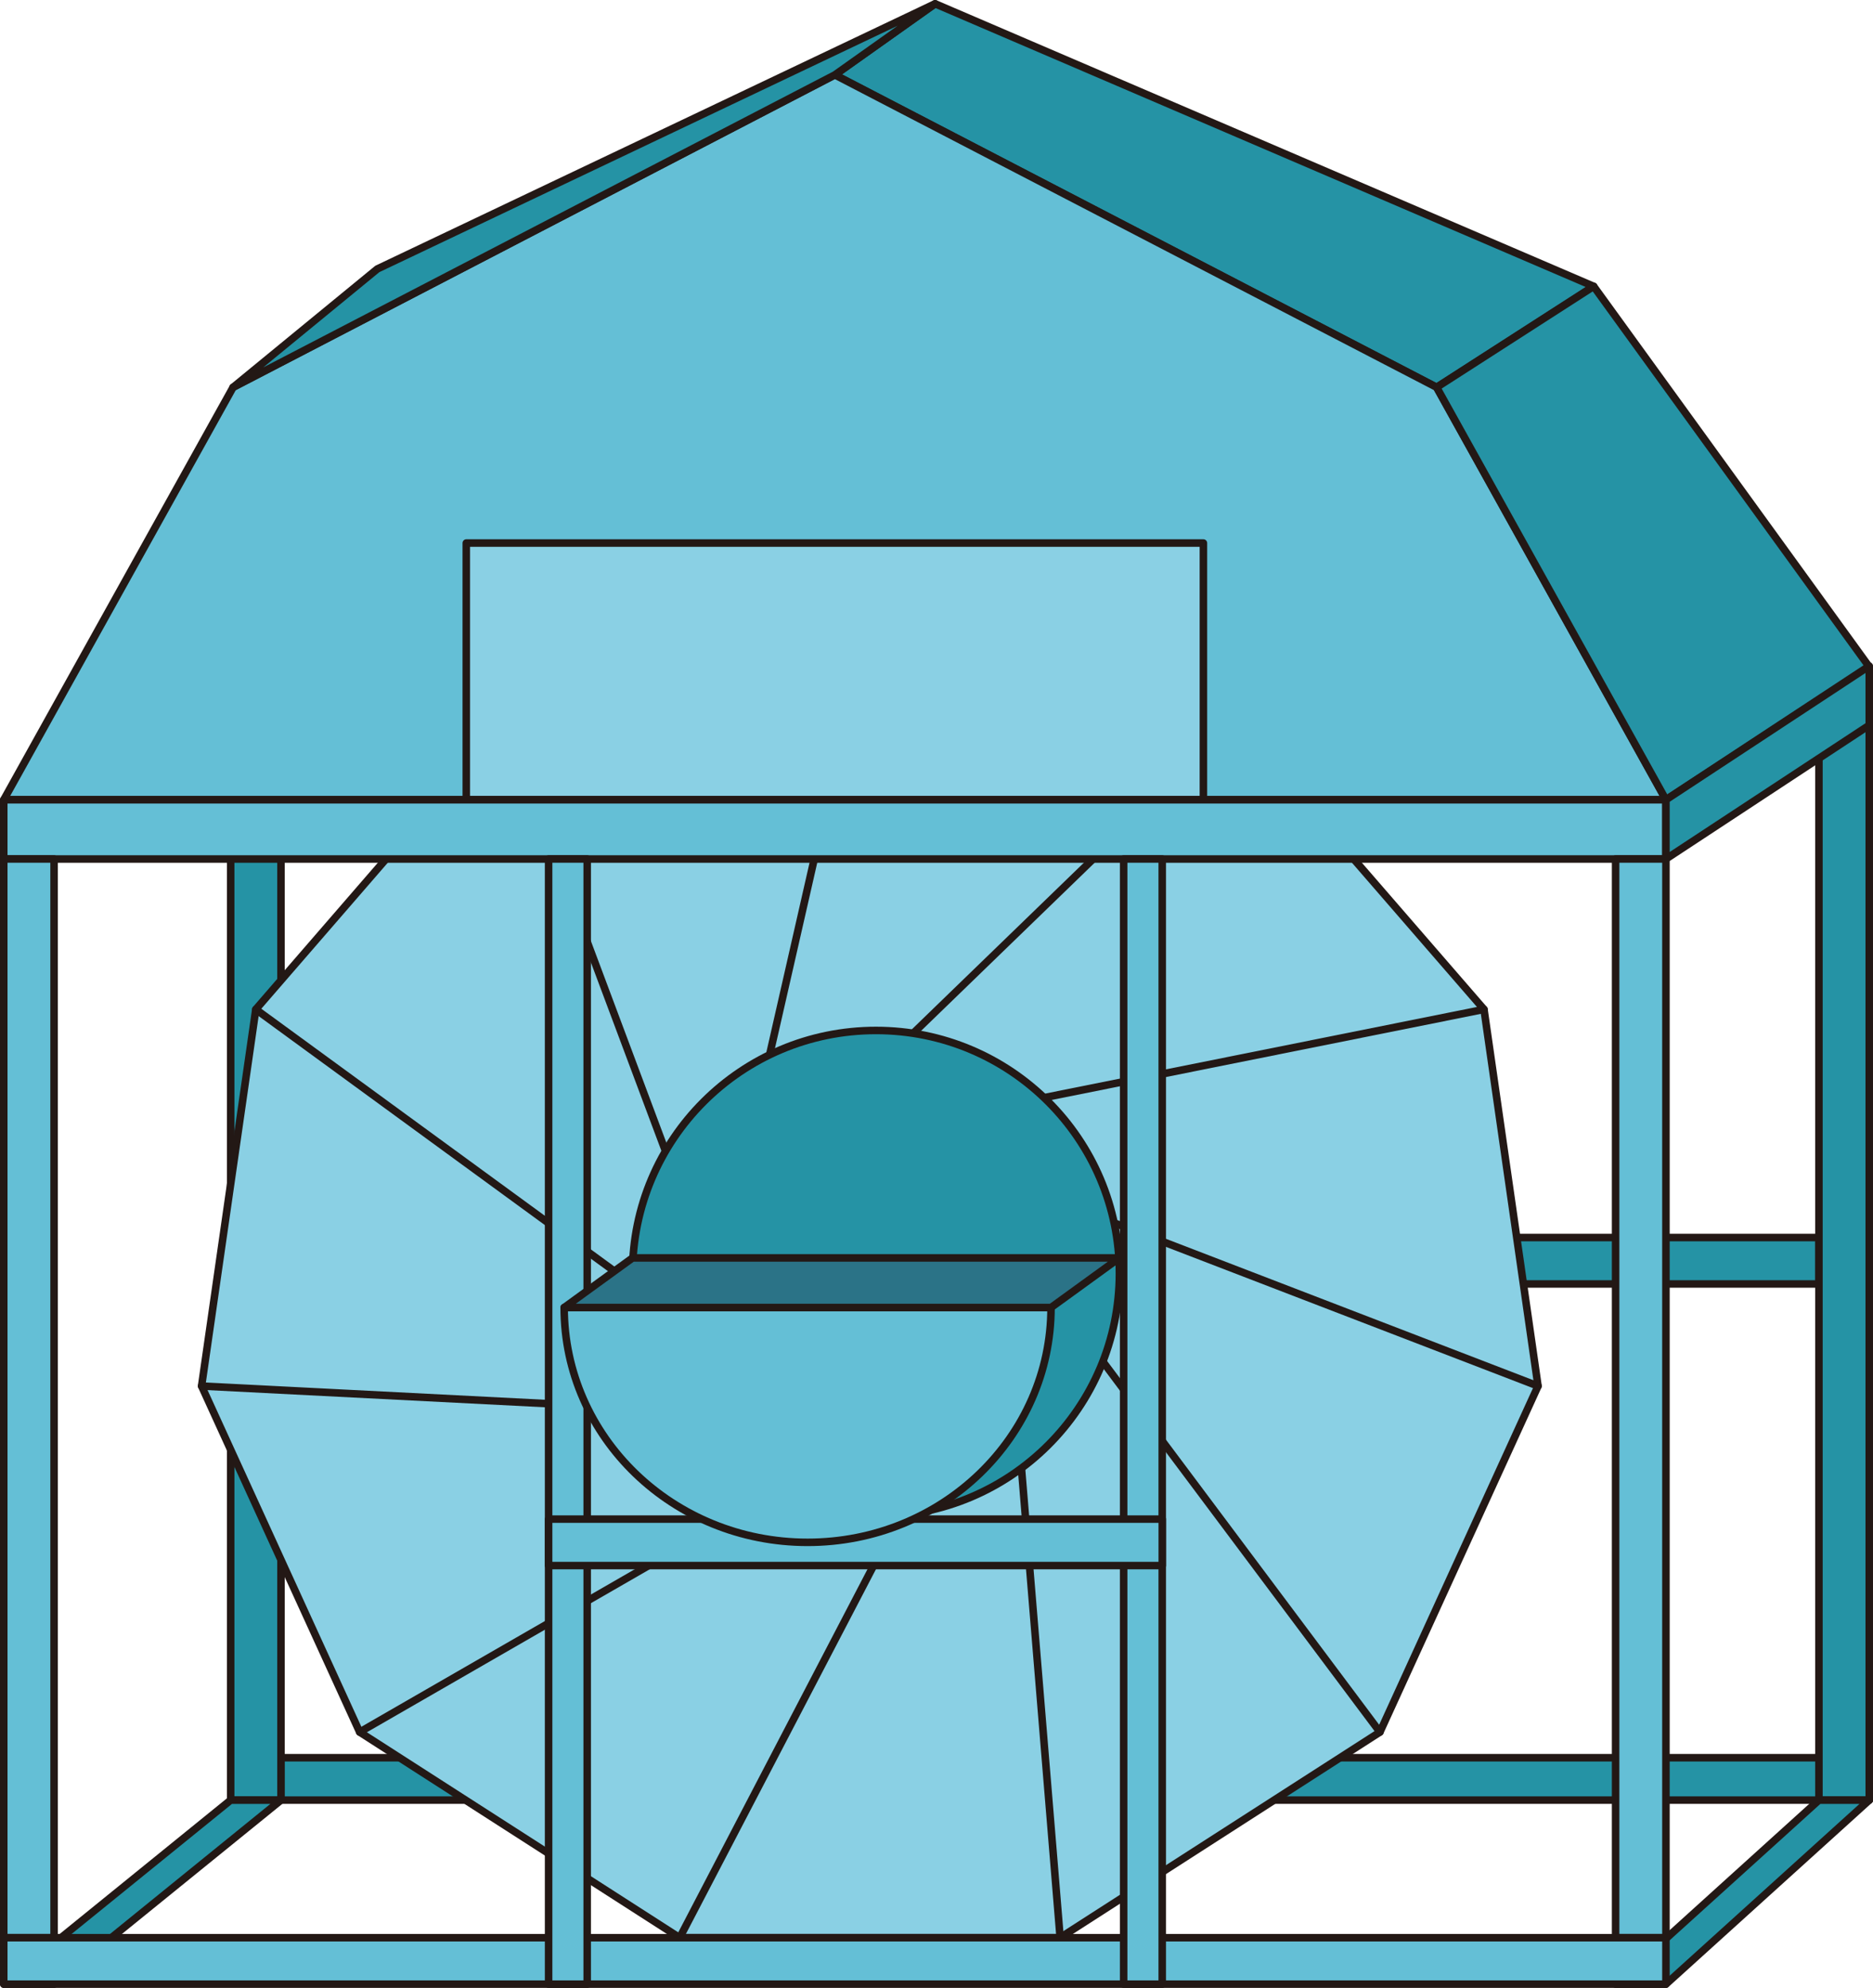 <?xml version="1.0" encoding="UTF-8" standalone="no"?>
<svg
   xmlns:dc="http://purl.org/dc/elements/1.1/"
   xmlns:cc="http://creativecommons.org/ns#"
   xmlns:rdf="http://www.w3.org/1999/02/22-rdf-syntax-ns#"
   xmlns:svg="http://www.w3.org/2000/svg"
   xmlns="http://www.w3.org/2000/svg"
   xmlns:sodipodi="http://sodipodi.sourceforge.net/DTD/sodipodi-0.dtd"
   xmlns:inkscape="http://www.inkscape.org/namespaces/inkscape"
   version="1.1"
   id="图层_1"
   x="0px"
   y="0px"
   width="124.528px"
   height="132.144px"
   viewBox="543.649 395.721 124.528 132.144"
   enable-background="new 543.649 395.721 124.528 132.144"
   xml:space="preserve"
   sodipodi:docname="水与污水处理-13.svg"><defs
   id="defs79" /><sodipodi:namedview
   pagecolor="#ffffff"
   bordercolor="#666666"
   borderopacity="1"
   objecttolerance="10"
   gridtolerance="10"
   guidetolerance="10"
   inkscape:pageopacity="0"
   inkscape:pageshadow="2"
   inkscape:window-width="640"
   inkscape:window-height="480"
   id="namedview77" />
<g
   id="g74">
	
		<rect
   x="643.303"
   y="477.984"
   fill="#2593A5"
   stroke="#231815"
   stroke-width="0.5"
   stroke-linecap="round"
   stroke-linejoin="round"
   stroke-miterlimit="10"
   width="21.279"
   height="3.087"
   id="rect2" />
	
		<rect
   x="562.331"
   y="512.563"
   fill="#2593A5"
   stroke="#231815"
   stroke-width="0.5"
   stroke-linecap="round"
   stroke-linejoin="round"
   stroke-miterlimit="10"
   width="105.597"
   height="2.817"
   id="rect4" />
	
		<rect
   x="664.582"
   y="443.675"
   fill="#2593A5"
   stroke="#231815"
   stroke-width="0.5"
   stroke-linecap="round"
   stroke-linejoin="round"
   stroke-miterlimit="10"
   width="3.346"
   height="71.707"
   id="rect6" />
	
		<rect
   x="558.985"
   y="443.675"
   fill="#2593A5"
   stroke="#231815"
   stroke-width="0.5"
   stroke-linecap="round"
   stroke-linejoin="round"
   stroke-miterlimit="10"
   width="3.346"
   height="71.707"
   id="rect8" />
	
		<polygon
   fill="#2593A5"
   stroke="#231815"
   stroke-width="0.5"
   stroke-linecap="round"
   stroke-linejoin="round"
   stroke-miterlimit="10"
   points="   547.245,527.615 543.899,527.615 558.985,515.382 562.331,515.382  "
   id="polygon10" />
	
		<polygon
   fill="#2593A5"
   stroke="#231815"
   stroke-width="0.5"
   stroke-linecap="round"
   stroke-linejoin="round"
   stroke-miterlimit="10"
   points="   654.41,527.615 651.064,527.615 664.582,515.382 667.928,515.382  "
   id="polygon12" />
	<g
   id="g40">
		
			<path
   fill="#8AD0E4"
   stroke="#231815"
   stroke-width="0.5"
   stroke-linecap="round"
   stroke-linejoin="round"
   stroke-miterlimit="10"
   d="    M642.314,462.818l-16.57-19.116l-24.258-7.121l-24.271,7.121l-16.559,19.116l-3.605,25.038l10.511,23.002l21.276,13.669h25.293    l21.265-13.669l10.511-23.002L642.314,462.818z M614.593,483.048c0.153-0.805,0.231-1.638,0.231-2.494    c0-1.775-0.348-3.478-0.986-5.038c-0.996-2.454-2.71-4.539-4.87-6.009c-2.137-1.459-4.72-2.302-7.495-2.302    c-2.772,0-5.355,0.855-7.49,2.302c-2.162,1.47-3.862,3.567-4.859,6.009c-0.64,1.562-0.984,3.263-0.984,5.038    c0,0.856,0.076,1.689,0.229,2.494c0.473,2.52,1.662,4.783,3.338,6.572c1.649,1.775,3.771,3.105,6.177,3.771"
   id="path14" />
		
			<line
   fill="none"
   stroke="#231815"
   stroke-width="0.5"
   stroke-linecap="round"
   stroke-linejoin="round"
   stroke-miterlimit="10"
   x1="642.314"
   y1="462.818"
   x2="608.968"
   y2="469.507"
   id="line16" />
		
			<line
   fill="none"
   stroke="#231815"
   stroke-width="0.5"
   stroke-linecap="round"
   stroke-linejoin="round"
   stroke-miterlimit="10"
   x1="645.907"
   y1="487.856"
   x2="613.838"
   y2="475.516"
   id="line18" />
		
			<line
   fill="none"
   stroke="#231815"
   stroke-width="0.5"
   stroke-linecap="round"
   stroke-linejoin="round"
   stroke-miterlimit="10"
   x1="635.396"
   y1="510.858"
   x2="614.593"
   y2="483.048"
   id="line20" />
		
			<line
   fill="none"
   stroke="#231815"
   stroke-width="0.5"
   stroke-linecap="round"
   stroke-linejoin="round"
   stroke-miterlimit="10"
   x1="614.133"
   y1="524.527"
   x2="611.256"
   y2="489.62"
   id="line22" />
		
			<line
   fill="none"
   stroke="#231815"
   stroke-width="0.5"
   stroke-linecap="round"
   stroke-linejoin="round"
   stroke-miterlimit="10"
   x1="605.067"
   y1="493.392"
   x2="588.84"
   y2="524.527"
   id="line24" />
		
			<line
   fill="none"
   stroke="#231815"
   stroke-width="0.5"
   stroke-linecap="round"
   stroke-linejoin="round"
   stroke-miterlimit="10"
   x1="597.882"
   y1="493.392"
   x2="567.563"
   y2="510.858"
   id="line26" />
		
			<line
   fill="none"
   stroke="#231815"
   stroke-width="0.5"
   stroke-linecap="round"
   stroke-linejoin="round"
   stroke-miterlimit="10"
   x1="591.705"
   y1="489.62"
   x2="557.053"
   y2="487.856"
   id="line28" />
		
			<line
   fill="none"
   stroke="#231815"
   stroke-width="0.5"
   stroke-linecap="round"
   stroke-linejoin="round"
   stroke-miterlimit="10"
   x1="588.367"
   y1="483.048"
   x2="560.658"
   y2="462.818"
   id="line30" />
		
			<line
   fill="none"
   stroke="#231815"
   stroke-width="0.5"
   stroke-linecap="round"
   stroke-linejoin="round"
   stroke-miterlimit="10"
   x1="589.122"
   y1="475.516"
   x2="577.217"
   y2="443.702"
   id="line32" />
		
			<line
   fill="none"
   stroke="#231815"
   stroke-width="0.5"
   stroke-linecap="round"
   stroke-linejoin="round"
   stroke-miterlimit="10"
   x1="601.486"
   y1="436.581"
   x2="593.981"
   y2="469.507"
   id="line34" />
		
			<line
   fill="none"
   stroke="#231815"
   stroke-width="0.5"
   stroke-linecap="round"
   stroke-linejoin="round"
   stroke-miterlimit="10"
   x1="625.744"
   y1="443.702"
   x2="601.473"
   y2="467.205"
   id="line36" />
		
			<path
   fill="#B2B2B2"
   stroke="#231815"
   stroke-width="0.5"
   stroke-linecap="round"
   stroke-linejoin="round"
   stroke-miterlimit="10"
   d="    M597.882,493.392c1.138,0.333,2.353,0.498,3.591,0.498c1.242,0,2.456-0.165,3.596-0.498c2.416-0.665,4.539-1.994,6.188-3.771    c1.675-1.789,2.852-4.054,3.337-6.572"
   id="path38" />
	</g>
	
		<polygon
   fill="#2593A5"
   stroke="#231815"
   stroke-width="0.5"
   stroke-linecap="round"
   stroke-linejoin="round"
   stroke-miterlimit="10"
   points="   639.167,421.468 599.155,400.698 605.819,395.971 649.607,414.755  "
   id="polygon42" />
	
		<polygon
   fill="#64BFD6"
   stroke="#231815"
   stroke-width="0.5"
   stroke-linecap="round"
   stroke-linejoin="round"
   stroke-miterlimit="10"
   points="   639.167,421.468 599.155,400.698 559.144,421.468 543.899,448.884 654.41,448.884  "
   id="polygon44" />
	
		<polygon
   fill="#2593A5"
   stroke="#231815"
   stroke-width="0.5"
   stroke-linecap="round"
   stroke-linejoin="round"
   stroke-miterlimit="10"
   points="   667.928,440.05 654.41,448.884 639.167,421.468 649.607,414.755  "
   id="polygon46" />
	
		<polygon
   fill="#2593A5"
   stroke="#231815"
   stroke-width="0.5"
   stroke-linecap="round"
   stroke-linejoin="round"
   stroke-miterlimit="10"
   points="   605.819,395.971 568.736,413.599 559.144,421.468 599.155,400.698  "
   id="polygon48" />
	
		<rect
   x="574.65"
   y="431.819"
   fill="#8AD0E4"
   stroke="#231815"
   stroke-width="0.5"
   stroke-linecap="round"
   stroke-linejoin="round"
   stroke-miterlimit="10"
   width="49.009"
   height="17.063"
   id="rect50" />
	
		<rect
   x="543.899"
   y="448.884"
   fill="#64BFD6"
   stroke="#231815"
   stroke-width="0.5"
   stroke-linecap="round"
   stroke-linejoin="round"
   stroke-miterlimit="10"
   width="110.511"
   height="3.938"
   id="rect52" />
	
		<polygon
   fill="#2593A5"
   stroke="#231815"
   stroke-width="0.5"
   stroke-linecap="round"
   stroke-linejoin="round"
   stroke-miterlimit="10"
   points="   667.928,443.93 654.41,452.82 654.41,448.884 667.928,439.993  "
   id="polygon54" />
	
		<rect
   x="543.899"
   y="452.82"
   fill="#64BFD6"
   stroke="#231815"
   stroke-width="0.5"
   stroke-linecap="round"
   stroke-linejoin="round"
   stroke-miterlimit="10"
   width="3.346"
   height="71.707"
   id="rect56" />
	
		<rect
   x="651.064"
   y="452.82"
   fill="#64BFD6"
   stroke="#231815"
   stroke-width="0.5"
   stroke-linecap="round"
   stroke-linejoin="round"
   stroke-miterlimit="10"
   width="3.346"
   height="71.707"
   id="rect58" />
	
		<rect
   x="543.899"
   y="524.527"
   fill="#64BFD6"
   stroke="#231815"
   stroke-width="0.5"
   stroke-linecap="round"
   stroke-linejoin="round"
   stroke-miterlimit="10"
   width="110.511"
   height="3.088"
   id="rect60" />
	
		<rect
   x="580.123"
   y="452.82"
   fill="#64BFD6"
   stroke="#231815"
   stroke-width="0.5"
   stroke-linecap="round"
   stroke-linejoin="round"
   stroke-miterlimit="10"
   width="2.566"
   height="74.795"
   id="rect62" />
	
		<rect
   x="618.356"
   y="452.82"
   fill="#64BFD6"
   stroke="#231815"
   stroke-width="0.5"
   stroke-linecap="round"
   stroke-linejoin="round"
   stroke-miterlimit="10"
   width="2.565"
   height="74.795"
   id="rect64" />
	
		<rect
   x="580.123"
   y="496.702"
   fill="#64BFD6"
   stroke="#231815"
   stroke-width="0.5"
   stroke-linecap="round"
   stroke-linejoin="round"
   stroke-miterlimit="10"
   width="40.8"
   height="3.088"
   id="rect66" />
	
		<path
   fill="#2593A5"
   stroke="#231815"
   stroke-width="0.5"
   stroke-linecap="round"
   stroke-linejoin="round"
   stroke-miterlimit="10"
   d="   M618.073,480.367c0,8.923-7.246,16.148-16.185,16.148s-16.186-7.227-16.186-16.148c0-8.921,7.246-16.148,16.186-16.148   C610.827,464.219,618.073,471.446,618.073,480.367z"
   id="path68" />
	
		<path
   fill="#64BFD6"
   stroke="#231815"
   stroke-width="0.5"
   stroke-linecap="round"
   stroke-linejoin="round"
   stroke-miterlimit="10"
   d="   M613.527,482.637c0,8.621-7.245,15.609-16.185,15.609c-8.938,0-16.184-6.988-16.184-15.609H613.527z"
   id="path70" />
	
		<polygon
   fill="#2B7387"
   stroke="#231815"
   stroke-width="0.5"
   stroke-linecap="round"
   stroke-linejoin="round"
   stroke-miterlimit="10"
   points="   618.073,479.34 585.705,479.34 581.16,482.637 613.527,482.637  "
   id="polygon72" />
</g>
</svg>
